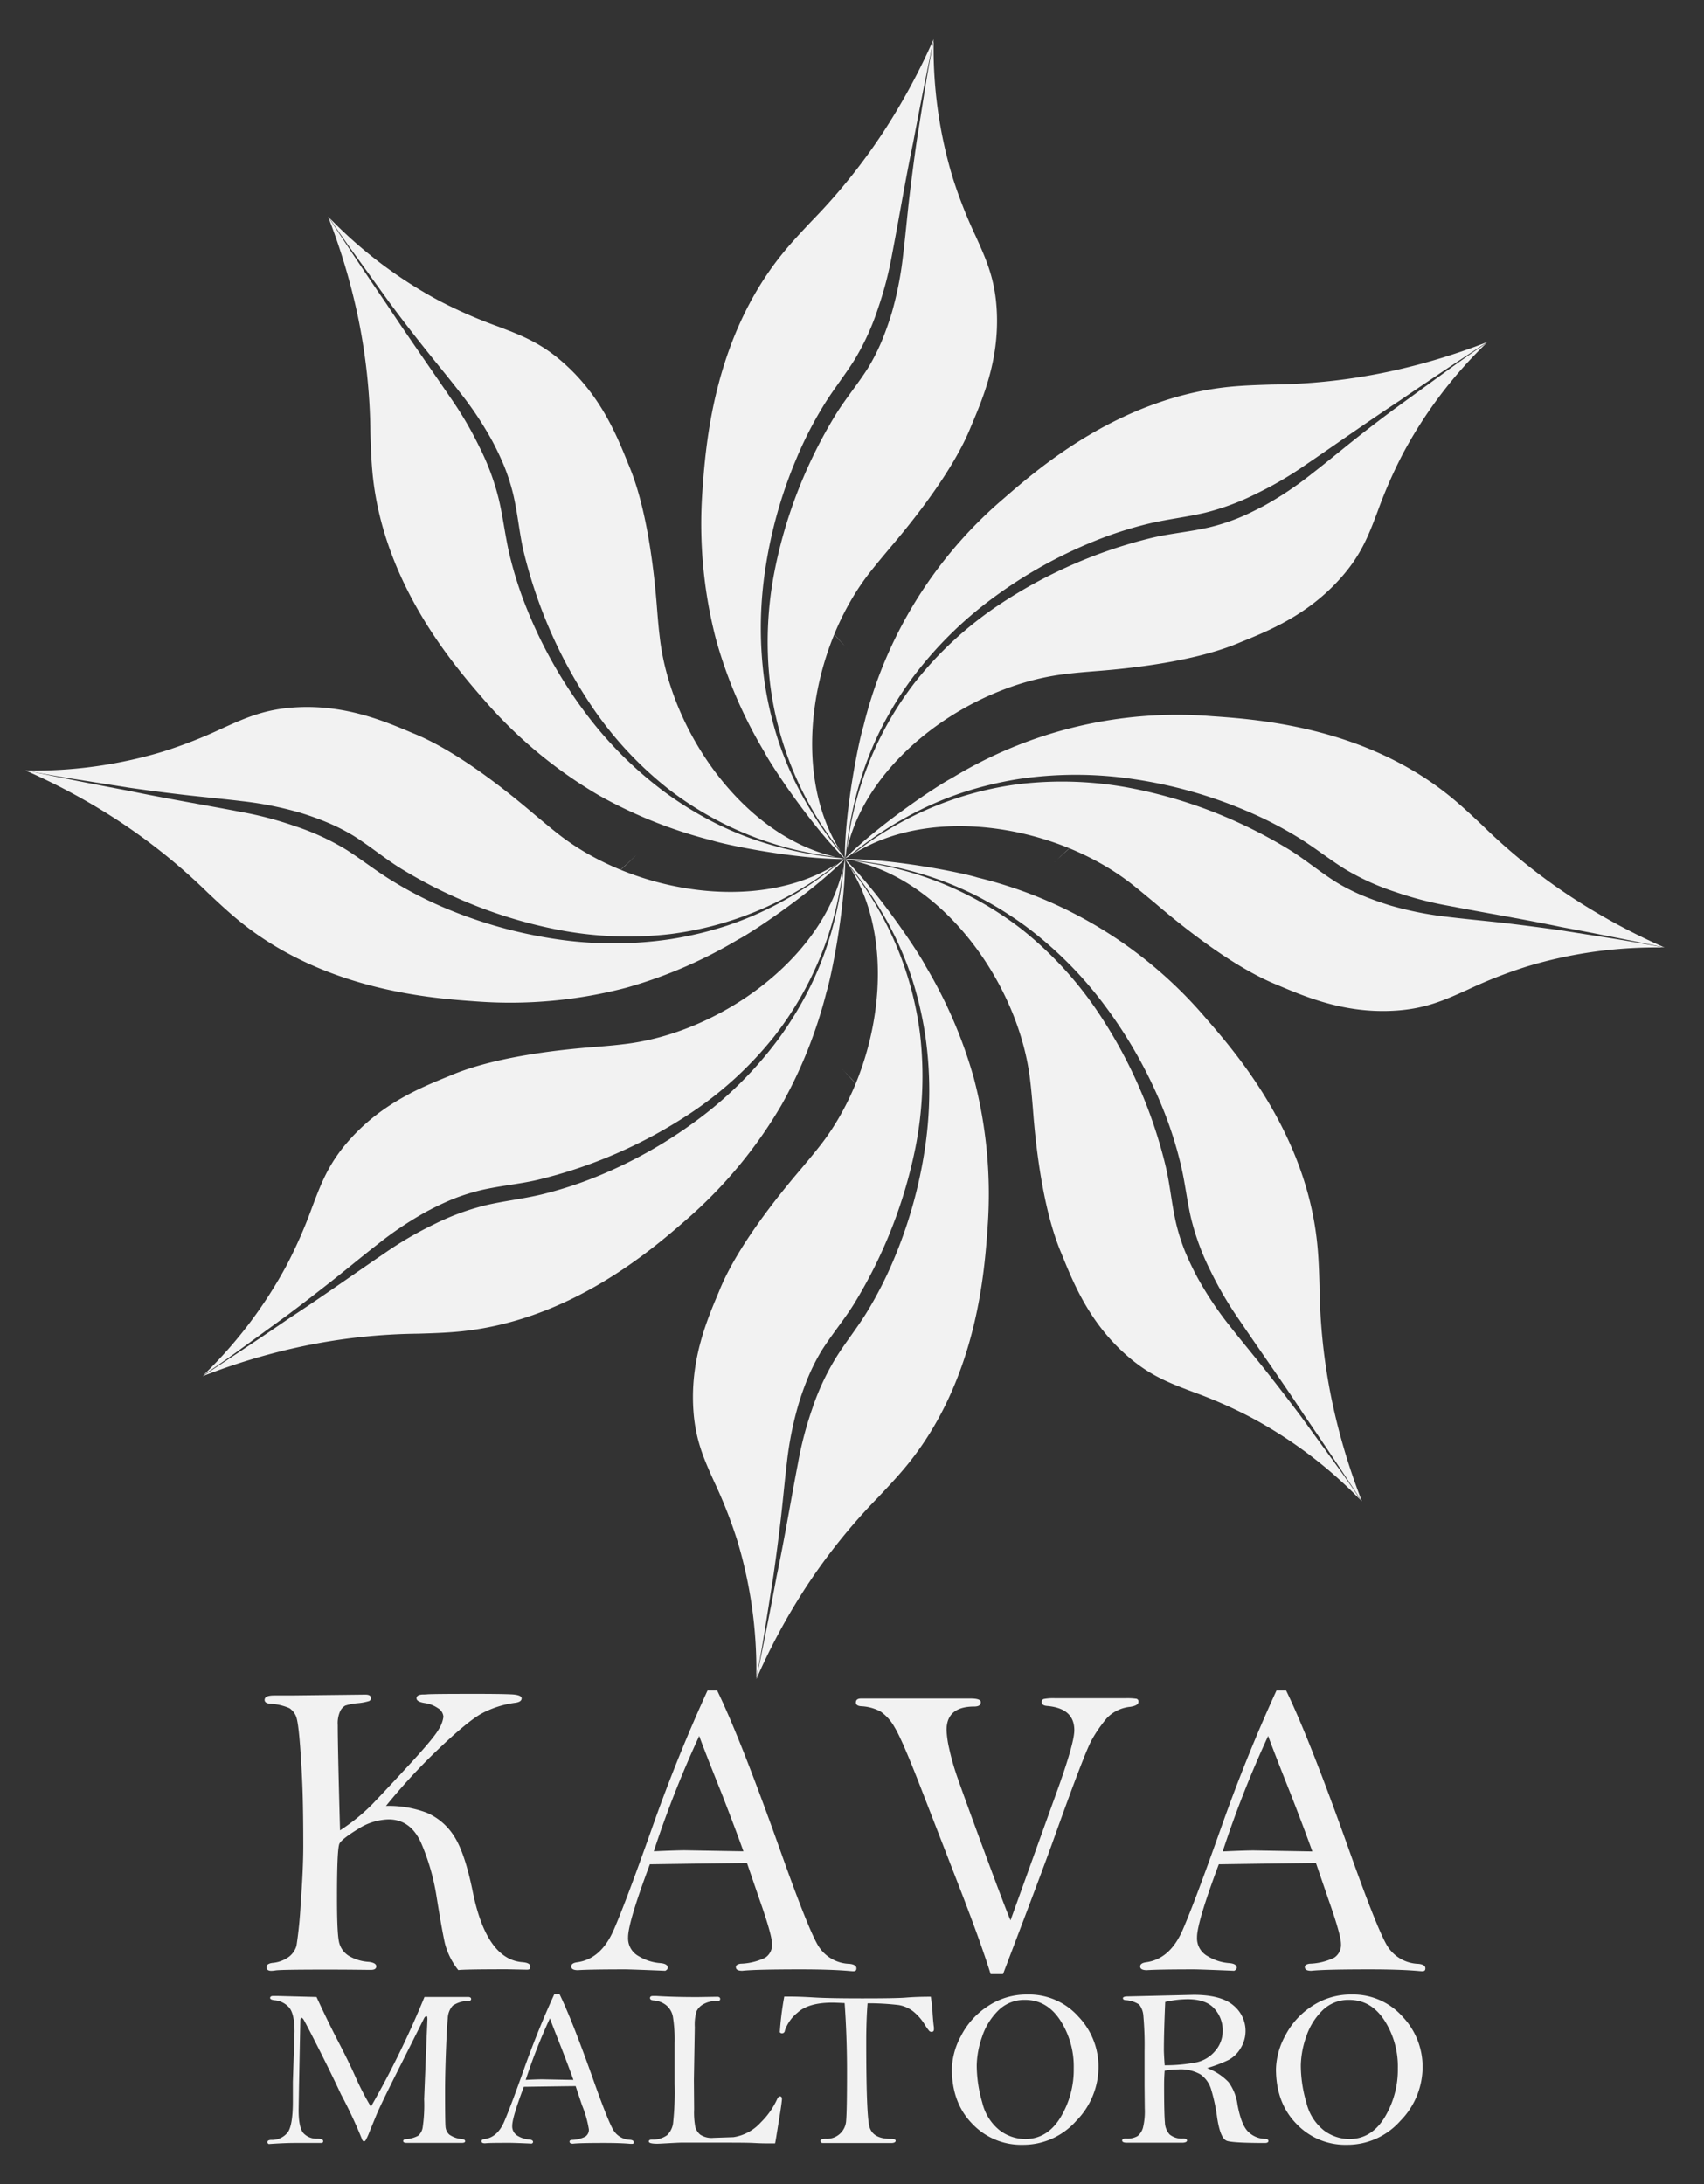 <svg id="Layer_2" data-name="Layer 2" xmlns="http://www.w3.org/2000/svg" viewBox="0 0 381.86 489.4"><rect x="0" y="0" width="381.86" height="489.4" fill="#333333" stroke="none"/><defs><style>.cls-1{fill:#f2f2f2;}</style></defs><path class="cls-1" d="M76.2,410.15a43.29,43.29,0,0,0,7.16-5.79q2.63-2.73,8.22-8.78t6.69-8a7,7,0,0,0,1.1-2.87,2.42,2.42,0,0,0-1.24-1.95,6.88,6.88,0,0,0-2.92-1.14c-1.25-.19-1.87-.55-1.87-1.08s.51-.84,1.54-.84c.22,0,.56,0,1-.05,1.15-.06,4.62-.09,10.39-.09q6,0,8.29.11t2.34.87c0,.53-.43.86-1.31,1a22.1,22.1,0,0,0-7.56,2.37q-3.21,1.75-10,8.24A132.74,132.74,0,0,0,86.5,404.67a24.06,24.06,0,0,1,9.11,1.52,13.54,13.54,0,0,1,6.14,5.25q2.44,3.74,4.23,12.64,3.09,15,11.09,15.61c1.19.09,1.78.41,1.78,1s-.28.68-.84.68l-4.31-.09c-6.36,0-10,.06-11,.18a16.06,16.06,0,0,1-3-6q-.67-3-1.85-10.35a49.71,49.71,0,0,0-3.39-11.94q-2.37-5.47-7.37-5.48a13.22,13.22,0,0,0-6.89,2.18q-3.55,2.18-4.12,3.23t-.56,12.39q0,7.95.49,9.83a4.9,4.9,0,0,0,2.16,2.95,9.84,9.84,0,0,0,4.47,1.35c1.12.13,1.68.47,1.68,1s-.39.79-1.17.79l-.56,0c-.87,0-4.06-.06-9.55-.06-6.62,0-10.36.06-11.24.18a6.52,6.52,0,0,1-1,.1q-1.08,0-1.08-.84c0-.5.44-.82,1.31-.94a7.19,7.19,0,0,0,3.73-1.38A4.77,4.77,0,0,0,66.44,436a92.44,92.44,0,0,0,.93-9.24q.59-7.87.59-13.11,0-6.93-.14-11.75c-.1-3.22-.28-6.72-.56-10.52s-.6-6.07-.94-6.83a4.09,4.09,0,0,0-1.45-1.78,12.16,12.16,0,0,0-4.4-1c-.78-.1-1.17-.38-1.17-.85,0-.68.71-1,2.15-1l3.79,0,16.63-.19q1.26,0,1.26.78a.69.69,0,0,1-.42.66,11.89,11.89,0,0,1-2.58.48,13,13,0,0,0-2.76.54,2.89,2.89,0,0,0-1.12,1.21,6.54,6.54,0,0,0-.56,3.16Q75.69,391.75,76.2,410.15Z"/><path class="cls-1" d="M158.55,378.82h2.17q5.22,10.73,14.43,36.66,5.92,16.62,8.13,20.39a8.49,8.49,0,0,0,7.09,4.19c1,.1,1.55.44,1.55,1s-.27.66-.8.66l-.65-.05c-2.87-.25-6.53-.37-11-.37q-10.2,0-13.11.32c-1,0-1.45-.27-1.45-.84q0-.6,1.08-.75a13.38,13.38,0,0,0,5.5-1.35,3.43,3.43,0,0,0,1.52-3.09q0-2-2.85-10.07l-2.76-8.05q-2.43,0-21.77.28-4.87,13-4.88,16.35a4.57,4.57,0,0,0,2.41,4.26,10.71,10.71,0,0,0,4.75,1.53q1.74.13,1.74,1.05c0,.25-.19.47-.56.68q-7.5-.31-9-.32-7.86,0-10.58.18-1.5,0-1.5-.84c0-.5.44-.81,1.31-.93q5.38-.71,8.24-7.31t8.9-23.74Q152,393.11,158.55,378.82ZM156.69,389a237.23,237.23,0,0,0-10.18,25.84q4.83-.22,6.93-.23l13.16.23c-1.15-3.24-2.78-7.55-4.86-12.92Q157.9,392.35,156.69,389Z"/><path class="cls-1" d="M224.77,442.36H222q-2.2-7.08-6.93-19.29l-8.85-22.8q-4.12-10.59-5.74-13.21a10.48,10.48,0,0,0-3.16-3.55,10.05,10.05,0,0,0-4.35-1.18q-1.17-.09-1.17-.84c0-.59.39-.89,1.17-.89h24.53c1.53,0,2.29.27,2.29.8,0,.69-.49,1-1.49,1q-6.18,0-6.18,5.29a22.42,22.42,0,0,0,.56,4,55.16,55.16,0,0,0,1.94,6.78q1.38,4,6,16.51t5.83,15.33l10-27.76q4.31-11.81,4.3-14.84,0-4.92-6.08-5.44c-.82-.06-1.22-.35-1.22-.88a.65.65,0,0,1,.44-.68,11.09,11.09,0,0,1,2.6-.17h15.64a14.66,14.66,0,0,1,2.55.12.61.61,0,0,1,.45.68c0,.56-.61.93-1.83,1.12a8.32,8.32,0,0,0-5.27,2.55,31.12,31.12,0,0,0-3.37,4.87q-1.6,2.83-8.64,22.55Q233.52,419.42,224.77,442.36Z"/><path class="cls-1" d="M286.05,378.82h2.17q5.22,10.73,14.43,36.66,5.93,16.62,8.13,20.39a8.49,8.49,0,0,0,7.09,4.19c1,.1,1.55.44,1.55,1s-.27.66-.8.66l-.65-.05c-2.87-.25-6.53-.37-11-.37q-10.2,0-13.11.32c-1,0-1.45-.27-1.45-.84q0-.6,1.08-.75a13.38,13.38,0,0,0,5.5-1.35,3.43,3.43,0,0,0,1.52-3.09q0-2-2.85-10.07l-2.76-8.05q-2.43,0-21.77.28-4.87,13-4.88,16.35a4.57,4.57,0,0,0,2.41,4.26,10.71,10.71,0,0,0,4.75,1.53q1.74.13,1.74,1.05c0,.25-.19.47-.56.68q-7.5-.31-9-.32c-5.25,0-8.77.06-10.58.18q-1.5,0-1.5-.84c0-.5.44-.81,1.31-.93q5.39-.71,8.24-7.31t8.9-23.74Q279.5,393.11,286.05,378.82ZM284.19,389A237.23,237.23,0,0,0,274,414.87q4.83-.22,6.93-.23l13.16.23Q292.36,410,289.24,402,285.4,392.35,284.19,389Z"/><path class="cls-1" d="M70.93,447.48q2.52,5.47,4.7,9.67c1.74,3.35,3.11,6.13,4.08,8.35a60.44,60.44,0,0,0,3.41,6.57,206.66,206.66,0,0,0,12-24.59l9.94,0c.35.05.52.2.52.46s-.2.4-.6.43a6.18,6.18,0,0,0-3.53,1.06,4.44,4.44,0,0,0-1.1,2.81q-.21,2-.41,7.34t-.2,8.94q0,6.87.1,8a2.65,2.65,0,0,0,.85,1.81,5.75,5.75,0,0,0,2.92,1q.63.11.63.48c0,.25-.26.37-.78.37l-9.71,0H91.2c-.57,0-.85-.14-.85-.4s.19-.38.58-.43a6.79,6.79,0,0,0,2.78-.77,3.08,3.08,0,0,0,1-1.79,34.36,34.36,0,0,0,.34-6.41l.48-12,.25-5.92c0-.45-.07-.67-.2-.67s-.37.13-.51.4L90.15,462q-4.75,9.38-5.83,12l-1.55,3.78a12.49,12.49,0,0,1-.87,1.88.47.47,0,0,1-.35.17c-.2,0-.37-.22-.5-.65a102.09,102.09,0,0,0-4.62-9.85q-2.18-4.68-5.22-10.67t-3.28-6.26c-.17-.18-.29-.26-.38-.26s-.25.21-.25.62L67,467.83l-.08,5c0,2.64.37,4.37,1.09,5.19a4,4,0,0,0,3.11,1.22c.86,0,1.3.19,1.3.55s-.21.4-.63.4l-.52,0-1.62,0-3.52,0q-2.31,0-5.92.25c-.2-.14-.3-.27-.3-.4,0-.34.29-.51.87-.53a4.44,4.44,0,0,0,3.67-1.65c.78-1,1.18-3.4,1.18-7l0-4.39L66,455.25c0-2.6-.39-4.38-1.15-5.34a4.94,4.94,0,0,0-3.37-1.71c-.64-.08-.95-.25-.95-.51s.23-.44.7-.44l.89,0Z"/><path class="cls-1" d="M124.23,446.83h1.15q2.79,5.71,7.7,19.55,3.16,8.87,4.34,10.88a4.52,4.52,0,0,0,3.78,2.23c.55.05.82.23.82.55s-.14.35-.42.35l-.35,0c-1.53-.14-3.48-.2-5.84-.2-3.63,0-6,.05-7,.17-.51,0-.77-.15-.77-.45s.19-.35.57-.4a7,7,0,0,0,2.94-.72,1.82,1.82,0,0,0,.81-1.65,24.15,24.15,0,0,0-1.52-5.37L129,467.46q-1.31,0-11.61.15c-1.74,4.61-2.6,7.51-2.6,8.72A2.43,2.43,0,0,0,116,478.6a5.82,5.82,0,0,0,2.54.82c.61.05.92.23.92.56q0,.19-.3.36c-2.66-.12-4.27-.17-4.82-.17-2.8,0-4.68,0-5.64.1-.54,0-.8-.15-.8-.45s.23-.44.7-.5c1.91-.25,3.38-1.55,4.39-3.9s2.6-6.57,4.75-12.66Q120.74,454.45,124.23,446.83Zm-1,5.44a125.49,125.49,0,0,0-5.42,13.79c1.71-.09,2.94-.13,3.69-.13l7,.13q-.93-2.6-2.59-6.89C124.56,455.75,123.66,453.46,123.23,452.27Z"/><path class="cls-1" d="M173.69,480.29l-1.4,0c-.61,0-1.73,0-3.35-.09s-5-.08-10.07-.08h-6.35q-.35,0-2.55.12c-1.46.08-2.35.13-2.67.13-1.27,0-1.9-.17-1.9-.5s.25-.41.75-.43a5.41,5.41,0,0,0,3.37-1,4.7,4.7,0,0,0,1.3-2.54,64.72,64.72,0,0,0,.35-9l0-8.95a32.05,32.05,0,0,0-.38-6.07,4.31,4.31,0,0,0-1.6-2.63,5.13,5.13,0,0,0-2.73-1c-.54-.05-.8-.23-.8-.54s.24-.46.72-.46l.65,0c2.65.17,5.74.25,9.29.25l4.39-.07c.45,0,.68.17.68.5s-.24.45-.73.45a5.71,5.71,0,0,0-3,.7,3.55,3.55,0,0,0-1.57,1.61,10.58,10.58,0,0,0-.39,3.56l-.2,11.81.05,6.59a17.94,17.94,0,0,0,.27,4,3.5,3.5,0,0,0,1.08,1.67,4.59,4.59,0,0,0,3,.73l4.47-.15a10.33,10.33,0,0,0,6.15-3.34,17.27,17.27,0,0,0,3.62-5.15c.18-.43.41-.65.67-.65s.42.2.42.6-.24,2.14-.71,5S173.81,479.87,173.69,480.29Z"/><path class="cls-1" d="M189.28,448.85c-1.3-.06-2.21-.1-2.75-.1q-5.39,0-7.82,2.26a8.79,8.79,0,0,0-2.82,4,.64.64,0,0,1-1.14.38,69.07,69.07,0,0,1,1-8l1.53,0c1.29,0,3,.07,5.22.2,2.34.14,5.94.2,10.78.2s8.19-.05,9.69-.17,3.24-.2,5.62-.2a34,34,0,0,1,.4,3.74c.1,1.49.2,2.53.3,3.13,0,.13,0,.27,0,.42,0,.4-.17.6-.52.6a.72.72,0,0,1-.53-.21,11.73,11.73,0,0,1-1-1.41,11.54,11.54,0,0,0-2.7-3.06,7.26,7.26,0,0,0-3.12-1.34,57.78,57.78,0,0,0-7-.4q-.3,3.78-.3,8.62,0,16,.68,18.9t4.91,2.87c.68,0,1,.14,1,.43s-.32.5-1,.5H184.46q-.6,0-.6-.48c0-.31.39-.47,1.18-.47a4.3,4.3,0,0,0,4.58-4.12c.12-1.27.19-4.92.19-11Q189.81,456.39,189.28,448.85Z"/><path class="cls-1" d="M213.31,463.61a16.44,16.44,0,0,1,2.05-7.4,17.35,17.35,0,0,1,6-6.66,15.62,15.62,0,0,1,8.88-2.62,14.79,14.79,0,0,1,11.42,4.94,16.27,16.27,0,0,1,4.51,11.29,17.28,17.28,0,0,1-5,12.1,15.83,15.83,0,0,1-12,5.35,15.07,15.07,0,0,1-11.27-4.69Q213.31,471.23,213.31,463.61Zm5.57-.81a30,30,0,0,0,1.25,8.36,11.24,11.24,0,0,0,3.91,6.22,9.57,9.57,0,0,0,5.71,1.94q4.92,0,7.87-4.79a20.65,20.65,0,0,0,3-11.08,19.11,19.11,0,0,0-3-10.71q-3-4.61-7.88-4.61a8.25,8.25,0,0,0-6.11,2.46,14.75,14.75,0,0,0-3.57,5.88A20.44,20.44,0,0,0,218.88,462.8Z"/><path class="cls-1" d="M270.5,463.42a12.81,12.81,0,0,1,4.82,3.15,11,11,0,0,1,2,5.06c.56,3,1.34,5,2.34,6a5.52,5.52,0,0,0,3.9,1.65c.45,0,.68.19.68.48s-.26.44-.78.44q-7,0-8.48-.46c-1-.31-1.72-2-2.21-5.11a39.05,39.05,0,0,0-1.41-6.6,6.3,6.3,0,0,0-2.34-3.2,9,9,0,0,0-5-1.11A18.42,18.42,0,0,0,261,464c-.09,1.05-.13,2.14-.13,3.27q0,6.4.18,8.29a4.23,4.23,0,0,0,1.06,2.74,4.28,4.28,0,0,0,3,.91c.6,0,.9.16.9.44s-.37.49-1.1.49H252.55c-.72,0-1.08-.17-1.08-.49s.29-.44.85-.44a4.48,4.48,0,0,0,2.64-.57,3.82,3.82,0,0,0,1.16-1.79,15.26,15.26,0,0,0,.42-4.38l-.05-5.08,0-7.77a74.52,74.52,0,0,0-.26-7.85,4.62,4.62,0,0,0-.94-2.59,6.27,6.27,0,0,0-3.12-1c-.35-.05-.53-.19-.53-.43s.35-.4,1.05-.4L267.5,447q6.12,0,8.88,2.35A7.38,7.38,0,0,1,278,459a7,7,0,0,1-2.63,2.57A30.77,30.77,0,0,1,270.5,463.42Zm-9.46-.63a36.25,36.25,0,0,0,7.19-.68,7.6,7.6,0,0,0,4.08-2.52A6.81,6.81,0,0,0,274,455a7.16,7.16,0,0,0-1.88-4.92q-1.86-2.1-6-2.1a23.28,23.28,0,0,0-5,.6q-.3,6.87-.3,10.94Q260.86,460.89,261,462.79Z"/><path class="cls-1" d="M285.94,463.61a16.44,16.44,0,0,1,2.05-7.4,17.35,17.35,0,0,1,6-6.66,15.62,15.62,0,0,1,8.88-2.62,14.8,14.8,0,0,1,11.42,4.94,16.32,16.32,0,0,1,4.51,11.29,17.28,17.28,0,0,1-5,12.1,15.83,15.83,0,0,1-12,5.35,15.07,15.07,0,0,1-11.27-4.69Q285.94,471.23,285.94,463.61Zm5.57-.81a29.59,29.59,0,0,0,1.25,8.36,11.24,11.24,0,0,0,3.91,6.22,9.55,9.55,0,0,0,5.71,1.94q4.92,0,7.87-4.79a20.65,20.65,0,0,0,3-11.08,19.11,19.11,0,0,0-3-10.71q-3-4.61-7.88-4.61a8.25,8.25,0,0,0-6.11,2.46,14.75,14.75,0,0,0-3.57,5.88A20.44,20.44,0,0,0,291.51,462.8Z"/><path class="cls-1" d="M174.43,166a81.4,81.4,0,0,1-3-12.54,87.29,87.29,0,0,1,.05-25.77,102.43,102.43,0,0,1,7-24.94,86.41,86.41,0,0,1,5.92-11.62c2.27-3.75,5-7.13,7.16-10.61a55,55,0,0,0,5.15-11.26,81.3,81.3,0,0,0,3.19-12.18c1.61-8.36,3-16.84,4.75-25.21q2.16-11.5,4.56-23V8.79a144,144,0,0,1-11.15,20.63,133.31,133.31,0,0,1-16.26,20.21c-2.29,2.44-4.46,4.74-6.48,7.24C159.78,76.06,158.12,100,157.4,110.16a102.73,102.73,0,0,0,3.1,33.29,103.22,103.22,0,0,0,10.8,25.07c1.47,2.9,10.19,16.11,18.09,24-.2-.3-.41-.64-.61-1a81.73,81.73,0,0,1-9.27-13.74A74.27,74.27,0,0,1,174.43,166Z"/><path class="cls-1" d="M195.22,127.9c1.27-1.61,2.61-3.2,4-4.87,5.13-6,14.39-17.47,18.38-27.48,2.65-6.25,6.28-14.81,5.79-25.6-.33-7.28-2.3-11.63-4.79-17.14a104.6,104.6,0,0,1-5.18-13.26A100.13,100.13,0,0,1,209.23,9q-1,5.13-1.85,10.3l-2,12.66q-.9,6.36-1.65,12.71c-.48,4.25-.86,8.49-1.38,12.77a77.7,77.7,0,0,1-2.54,12.78c-.64,2.09-1.37,4.15-2.21,6.19a46.58,46.58,0,0,1-3,5.92c-2.38,3.78-5.11,7-7.3,10.54a108.08,108.08,0,0,0-5.93,11.1,105.82,105.82,0,0,0-7.79,24,81.9,81.9,0,0,0-1,25.29,75.2,75.2,0,0,0,15.76,37.44C177,172.94,181.83,144.66,195.22,127.9Z"/><path class="cls-1" d="M160.07,184.33a80.82,80.82,0,0,1-11-6.76,87,87,0,0,1-18.2-18.26,102.42,102.42,0,0,1-12.68-22.58,86.32,86.32,0,0,1-4-12.4c-1-4.26-1.48-8.61-2.44-12.57a54.77,54.77,0,0,0-4.32-11.6,80.49,80.49,0,0,0-6.36-10.87c-4.77-7-9.76-14.05-14.46-21.18q-6.61-9.66-13-19.46l-.08-.08A142.21,142.21,0,0,1,80.22,71,133.23,133.23,0,0,1,83,96.83c.1,3.34.2,6.5.53,9.71,2.57,24.56,18.29,42.64,25,50.35a102.3,102.3,0,0,0,25.73,21.36,103.52,103.52,0,0,0,25.36,10.09c3.09,1,18.6,4.19,29.75,4.16l-1.11-.24A82.72,82.72,0,0,1,172,189.09,73.19,73.19,0,0,1,160.07,184.33Z"/><path class="cls-1" d="M147.84,142.7c-.25-2-.42-4.1-.6-6.3-.59-7.84-2.17-22.52-6.44-32.42-2.54-6.29-6-14.91-14-22.2-5.37-4.91-9.84-6.59-15.5-8.73a104.61,104.61,0,0,1-13-5.72,99.84,99.84,0,0,1-24.57-18.6q2.91,4.35,6,8.59L87.2,67.69Q91,72.82,95,77.84c2.65,3.35,5.39,6.62,8,10a77.19,77.19,0,0,1,7.24,10.84,64.38,64.38,0,0,1,2.81,5.93,46.24,46.24,0,0,1,2,6.33c1,4.37,1.34,8.57,2.29,12.63a108.61,108.61,0,0,0,3.65,12,106.41,106.41,0,0,0,11.49,22.51,82,82,0,0,0,17.16,18.6,75.24,75.24,0,0,0,37.62,15.33C166.8,187.43,150.21,164,147.84,142.7Z"/><path class="cls-1" d="M190,145.47a2.78,2.78,0,0,1-.23-.21l.22.21Z"/><polygon class="cls-1" points="190.31 145.74 190.31 145.74 190.31 145.74 190.31 145.74"/><path class="cls-1" d="M187.14,142.4c1,1.14,2.08,2.25,3.17,3.34h0c-1.26-1.26-2.46-2.57-3.63-3.91Z"/><path class="cls-1" d="M162.88,207.43a81.52,81.52,0,0,1-12.53,3,87,87,0,0,1-25.78,0,102.88,102.88,0,0,1-24.94-7A86.87,86.87,0,0,1,88,197.44c-3.76-2.27-7.14-5-10.62-7.17a54.77,54.77,0,0,0-11.26-5.14A79,79,0,0,0,54,181.94c-8.35-1.61-16.83-3-25.2-4.75q-11.52-2.16-23-4.56H5.68a143.38,143.38,0,0,1,20.63,11.14A133.31,133.31,0,0,1,46.52,200c2.44,2.3,4.75,4.46,7.25,6.49,19.18,15.56,43.08,17.22,53.28,17.93a102.45,102.45,0,0,0,33.29-3.09,103.22,103.22,0,0,0,25.07-10.8c2.9-1.47,16.12-10.19,24-18.09l-.95.61a83,83,0,0,1-13.75,9.27A75.2,75.2,0,0,1,162.88,207.43Z"/><path class="cls-1" d="M124.79,186.64c-1.61-1.27-3.19-2.61-4.87-4-6-5.13-17.46-14.4-27.47-18.38-6.26-2.65-14.82-6.28-25.61-5.79-7.27.33-11.63,2.3-17.14,4.79a105.52,105.52,0,0,1-13.26,5.18,100.13,100.13,0,0,1-30.53,4.22q5.15,1,10.31,1.84l12.66,2q6.35.92,12.7,1.65c4.25.49,8.5.87,12.77,1.39a77.49,77.49,0,0,1,12.78,2.54,63.38,63.38,0,0,1,6.19,2.21,44.69,44.69,0,0,1,5.92,3c3.78,2.38,7,5.11,10.55,7.3a106.9,106.9,0,0,0,11.09,5.93,105.82,105.82,0,0,0,24,7.79,82.21,82.21,0,0,0,25.29,1,75.25,75.25,0,0,0,37.44-15.76C169.84,204.86,141.55,200,124.79,186.64Z"/><path class="cls-1" d="M181.22,221.79a81.76,81.76,0,0,1-6.75,11A87,87,0,0,1,156.21,251a102.51,102.51,0,0,1-22.58,12.69,88.13,88.13,0,0,1-12.41,4c-4.26,1-8.6,1.47-12.57,2.43a55.36,55.36,0,0,0-11.6,4.33,79.78,79.78,0,0,0-10.86,6.36c-7,4.77-14,9.76-21.19,14.46q-9.66,6.62-19.46,13l-.08.09a142.53,142.53,0,0,1,22.47-6.71,132.52,132.52,0,0,1,25.79-2.8c3.35-.1,6.51-.2,9.71-.53,24.57-2.57,42.64-18.29,50.36-25a102.61,102.61,0,0,0,21.35-25.73,103.52,103.52,0,0,0,10.09-25.36c1-3.09,4.19-18.6,4.16-29.75-.07.35-.16.73-.24,1.11A82.13,82.13,0,0,1,186,209.85,72.65,72.65,0,0,1,181.22,221.79Z"/><path class="cls-1" d="M139.59,234c-2,.25-4.1.42-6.29.6-7.84.59-22.53,2.17-32.42,6.43-6.3,2.55-14.92,6-22.21,14-4.9,5.37-6.59,9.84-8.73,15.5a106.53,106.53,0,0,1-5.71,13,100.28,100.28,0,0,1-18.6,24.57q4.35-2.91,8.58-6l10.37-7.54q5.13-3.86,10.15-7.82c3.35-2.65,6.62-5.39,10-8a77.19,77.19,0,0,1,10.84-7.24q2.88-1.55,5.93-2.82a47.75,47.75,0,0,1,6.34-2c4.36-1,8.56-1.34,12.62-2.29A107.28,107.28,0,0,0,155,249.27a81.77,81.77,0,0,0,18.6-17.16,75.15,75.15,0,0,0,15.33-37.62C184.33,215.06,160.91,231.65,139.59,234Z"/><path class="cls-1" d="M142.37,191.86a2,2,0,0,0-.21.23l.2-.22Z"/><polygon class="cls-1" points="142.63 191.55 142.63 191.55 142.63 191.55 142.63 191.55"/><path class="cls-1" d="M139.29,194.72c1.14-1,2.26-2.08,3.34-3.17h0c-1.26,1.25-2.57,2.46-3.91,3.63Z"/><path class="cls-1" d="M204.28,219a81.55,81.55,0,0,1,3,12.53,86.69,86.69,0,0,1,0,25.78,102.85,102.85,0,0,1-7,24.94,87.59,87.59,0,0,1-5.92,11.62c-2.28,3.75-5.05,7.13-7.17,10.61A55.33,55.33,0,0,0,182,315.73a80.09,80.09,0,0,0-3.18,12.18c-1.61,8.35-3,16.84-4.76,25.21q-2.14,11.5-4.55,23v.11a142.4,142.4,0,0,1,11.14-20.63,133.31,133.31,0,0,1,16.26-20.21c2.29-2.44,4.46-4.74,6.49-7.24,15.55-19.19,17.22-43.09,17.93-53.29a102.18,102.18,0,0,0-3.1-33.29,103.69,103.69,0,0,0-10.79-25.07c-1.47-2.9-10.19-16.11-18.1-24,.2.3.41.63.61,1a82.39,82.39,0,0,1,9.28,13.74A74.22,74.22,0,0,1,204.28,219Z"/><path class="cls-1" d="M183.49,257.08c-1.26,1.61-2.6,3.19-4,4.87-5.12,6-14.39,17.46-18.37,27.47-2.65,6.26-6.28,14.82-5.79,25.61.33,7.27,2.29,11.63,4.78,17.14a104,104,0,0,1,5.18,13.26A99.83,99.83,0,0,1,169.48,376c.69-3.42,1.29-6.86,1.85-10.3l2-12.67c.6-4.23,1.16-8.46,1.65-12.7s.87-8.5,1.38-12.77a76.5,76.5,0,0,1,2.55-12.78q.94-3.14,2.2-6.19a45.92,45.92,0,0,1,3-5.92c2.39-3.78,5.11-7,7.31-10.55A107.39,107.39,0,0,0,205.18,257a82.21,82.21,0,0,0,1-25.29,75.38,75.38,0,0,0-15.76-37.44C201.71,212,196.89,240.32,183.49,257.08Z"/><path class="cls-1" d="M218.65,200.65a81.76,81.76,0,0,1,11,6.75,87,87,0,0,1,18.19,18.27,102.62,102.62,0,0,1,12.69,22.57,86.82,86.82,0,0,1,4,12.41c1.05,4.26,1.48,8.6,2.44,12.57a55.88,55.88,0,0,0,4.32,11.6,80.83,80.83,0,0,0,6.36,10.86c4.77,7.05,9.77,14.05,14.47,21.19q6.6,9.66,13,19.46l.08.08a143.27,143.27,0,0,1-6.71-22.47,133.16,133.16,0,0,1-2.79-25.79c-.1-3.35-.2-6.51-.54-9.71-2.56-24.56-18.28-42.64-25-50.36a97.19,97.19,0,0,0-51.1-31.44c-3.09-1-18.59-4.19-29.75-4.16l1.11.24a82.23,82.23,0,0,1,16.28,3.17A73.91,73.91,0,0,1,218.65,200.65Z"/><path class="cls-1" d="M230.88,242.28c.24,2,.42,4.1.6,6.29.58,7.84,2.17,22.53,6.43,32.42,2.55,6.3,6,14.92,14,22.21,5.38,4.9,9.85,6.59,15.5,8.73a104,104,0,0,1,13,5.72A99.86,99.86,0,0,1,305,336.24c-1.93-2.9-3.93-5.75-6-8.58l-7.53-10.37q-3.86-5.13-7.82-10.15c-2.66-3.35-5.4-6.62-8.05-10a77.19,77.19,0,0,1-7.24-10.84q-1.55-2.88-2.82-5.93a45,45,0,0,1-2-6.34c-1-4.36-1.34-8.56-2.3-12.62a106.82,106.82,0,0,0-15.13-34.54A82.22,82.22,0,0,0,229,208.26a75.19,75.19,0,0,0-37.62-15.33C211.91,197.55,228.5,221,230.88,242.28Z"/><path class="cls-1" d="M188.71,239.51l.24.2-.23-.2Z"/><polygon class="cls-1" points="188.41 239.24 188.41 239.24 188.41 239.24 188.41 239.24"/><path class="cls-1" d="M191.58,242.58c-1-1.14-2.09-2.25-3.17-3.34h0c1.25,1.26,2.45,2.57,3.63,3.91Z"/><path class="cls-1" d="M215.83,177.55a82.85,82.85,0,0,1,12.54-3,87.36,87.36,0,0,1,25.78.05,102.35,102.35,0,0,1,24.93,7,87,87,0,0,1,11.62,5.92c3.75,2.27,7.13,5,10.61,7.17a55.26,55.26,0,0,0,11.26,5.14A80.12,80.12,0,0,0,324.75,203c8.36,1.61,16.84,3,25.21,4.75q11.51,2.16,23,4.56H373a142.91,142.91,0,0,1-20.63-11.15,131.76,131.76,0,0,1-20.22-16.26c-2.44-2.29-4.74-4.46-7.24-6.48-19.19-15.56-43.08-17.22-53.29-17.93a97.05,97.05,0,0,0-58.36,13.89c-2.9,1.47-16.11,10.19-24,18.09l1-.61A83,83,0,0,1,204,182.63,74.67,74.67,0,0,1,215.83,177.55Z"/><path class="cls-1" d="M253.92,198.34c1.61,1.27,3.2,2.61,4.88,4,6,5.13,17.46,14.39,27.47,18.38,6.25,2.65,14.81,6.28,25.61,5.79,7.27-.33,11.62-2.3,17.13-4.79a104.6,104.6,0,0,1,13.26-5.18,100.13,100.13,0,0,1,30.53-4.22q-5.13-1-10.3-1.84l-12.66-2q-6.34-.9-12.71-1.65c-4.24-.48-8.49-.86-12.77-1.38a77.7,77.7,0,0,1-12.78-2.54c-2.09-.64-4.15-1.37-6.19-2.21a45.31,45.31,0,0,1-5.92-3c-3.78-2.38-7-5.11-10.54-7.3a108.08,108.08,0,0,0-11.1-5.93,105.66,105.66,0,0,0-24-7.79,81.9,81.9,0,0,0-25.29-1,75.2,75.2,0,0,0-37.44,15.76C208.88,180.12,237.17,185,253.92,198.34Z"/><path class="cls-1" d="M197.49,163.19a80.82,80.82,0,0,1,6.76-11A87,87,0,0,1,222.51,134a102.65,102.65,0,0,1,22.58-12.68,86.32,86.32,0,0,1,12.4-4c4.26-1,8.61-1.48,12.57-2.43a55.15,55.15,0,0,0,11.6-4.33,80.49,80.49,0,0,0,10.87-6.36c7-4.77,14.05-9.76,21.18-14.46q9.66-6.62,19.46-13a.3.3,0,0,0,.08-.08,142.41,142.41,0,0,1-22.46,6.71,132.6,132.6,0,0,1-25.8,2.8c-3.34.1-6.5.2-9.7.53-24.57,2.57-42.64,18.29-50.36,25a97.23,97.23,0,0,0-31.45,51.09c-1,3.09-4.18,18.6-4.16,29.75.07-.35.16-.73.25-1.11a82.11,82.11,0,0,1,3.16-16.27A74.1,74.1,0,0,1,197.49,163.19Z"/><path class="cls-1" d="M239.12,151c2-.25,4.11-.42,6.3-.6,7.84-.59,22.52-2.17,32.42-6.43,6.29-2.55,14.91-6,22.2-14,4.91-5.37,6.6-9.84,8.73-15.5a104.61,104.61,0,0,1,5.72-13,99.84,99.84,0,0,1,18.6-24.57q-4.35,2.91-8.59,6l-10.37,7.54Q309,94.18,304,98.14c-3.35,2.65-6.62,5.39-10,8a77.09,77.09,0,0,1-10.83,7.24c-1.93,1-3.9,2-5.94,2.81a46.24,46.24,0,0,1-6.33,2c-4.37,1-8.57,1.34-12.62,2.29a107.28,107.28,0,0,0-34.54,15.14,81.81,81.81,0,0,0-18.61,17.16,75.33,75.33,0,0,0-15.33,37.62C194.39,169.92,217.8,153.33,239.12,151Z"/><path class="cls-1" d="M236.35,193.12l.21-.23-.2.22Z"/><polygon class="cls-1" points="236.09 193.43 236.09 193.43 236.09 193.43 236.09 193.43"/><path class="cls-1" d="M239.42,190.26c-1.13,1-2.25,2.08-3.33,3.17h0c1.26-1.26,2.56-2.46,3.9-3.63Z"/></svg>